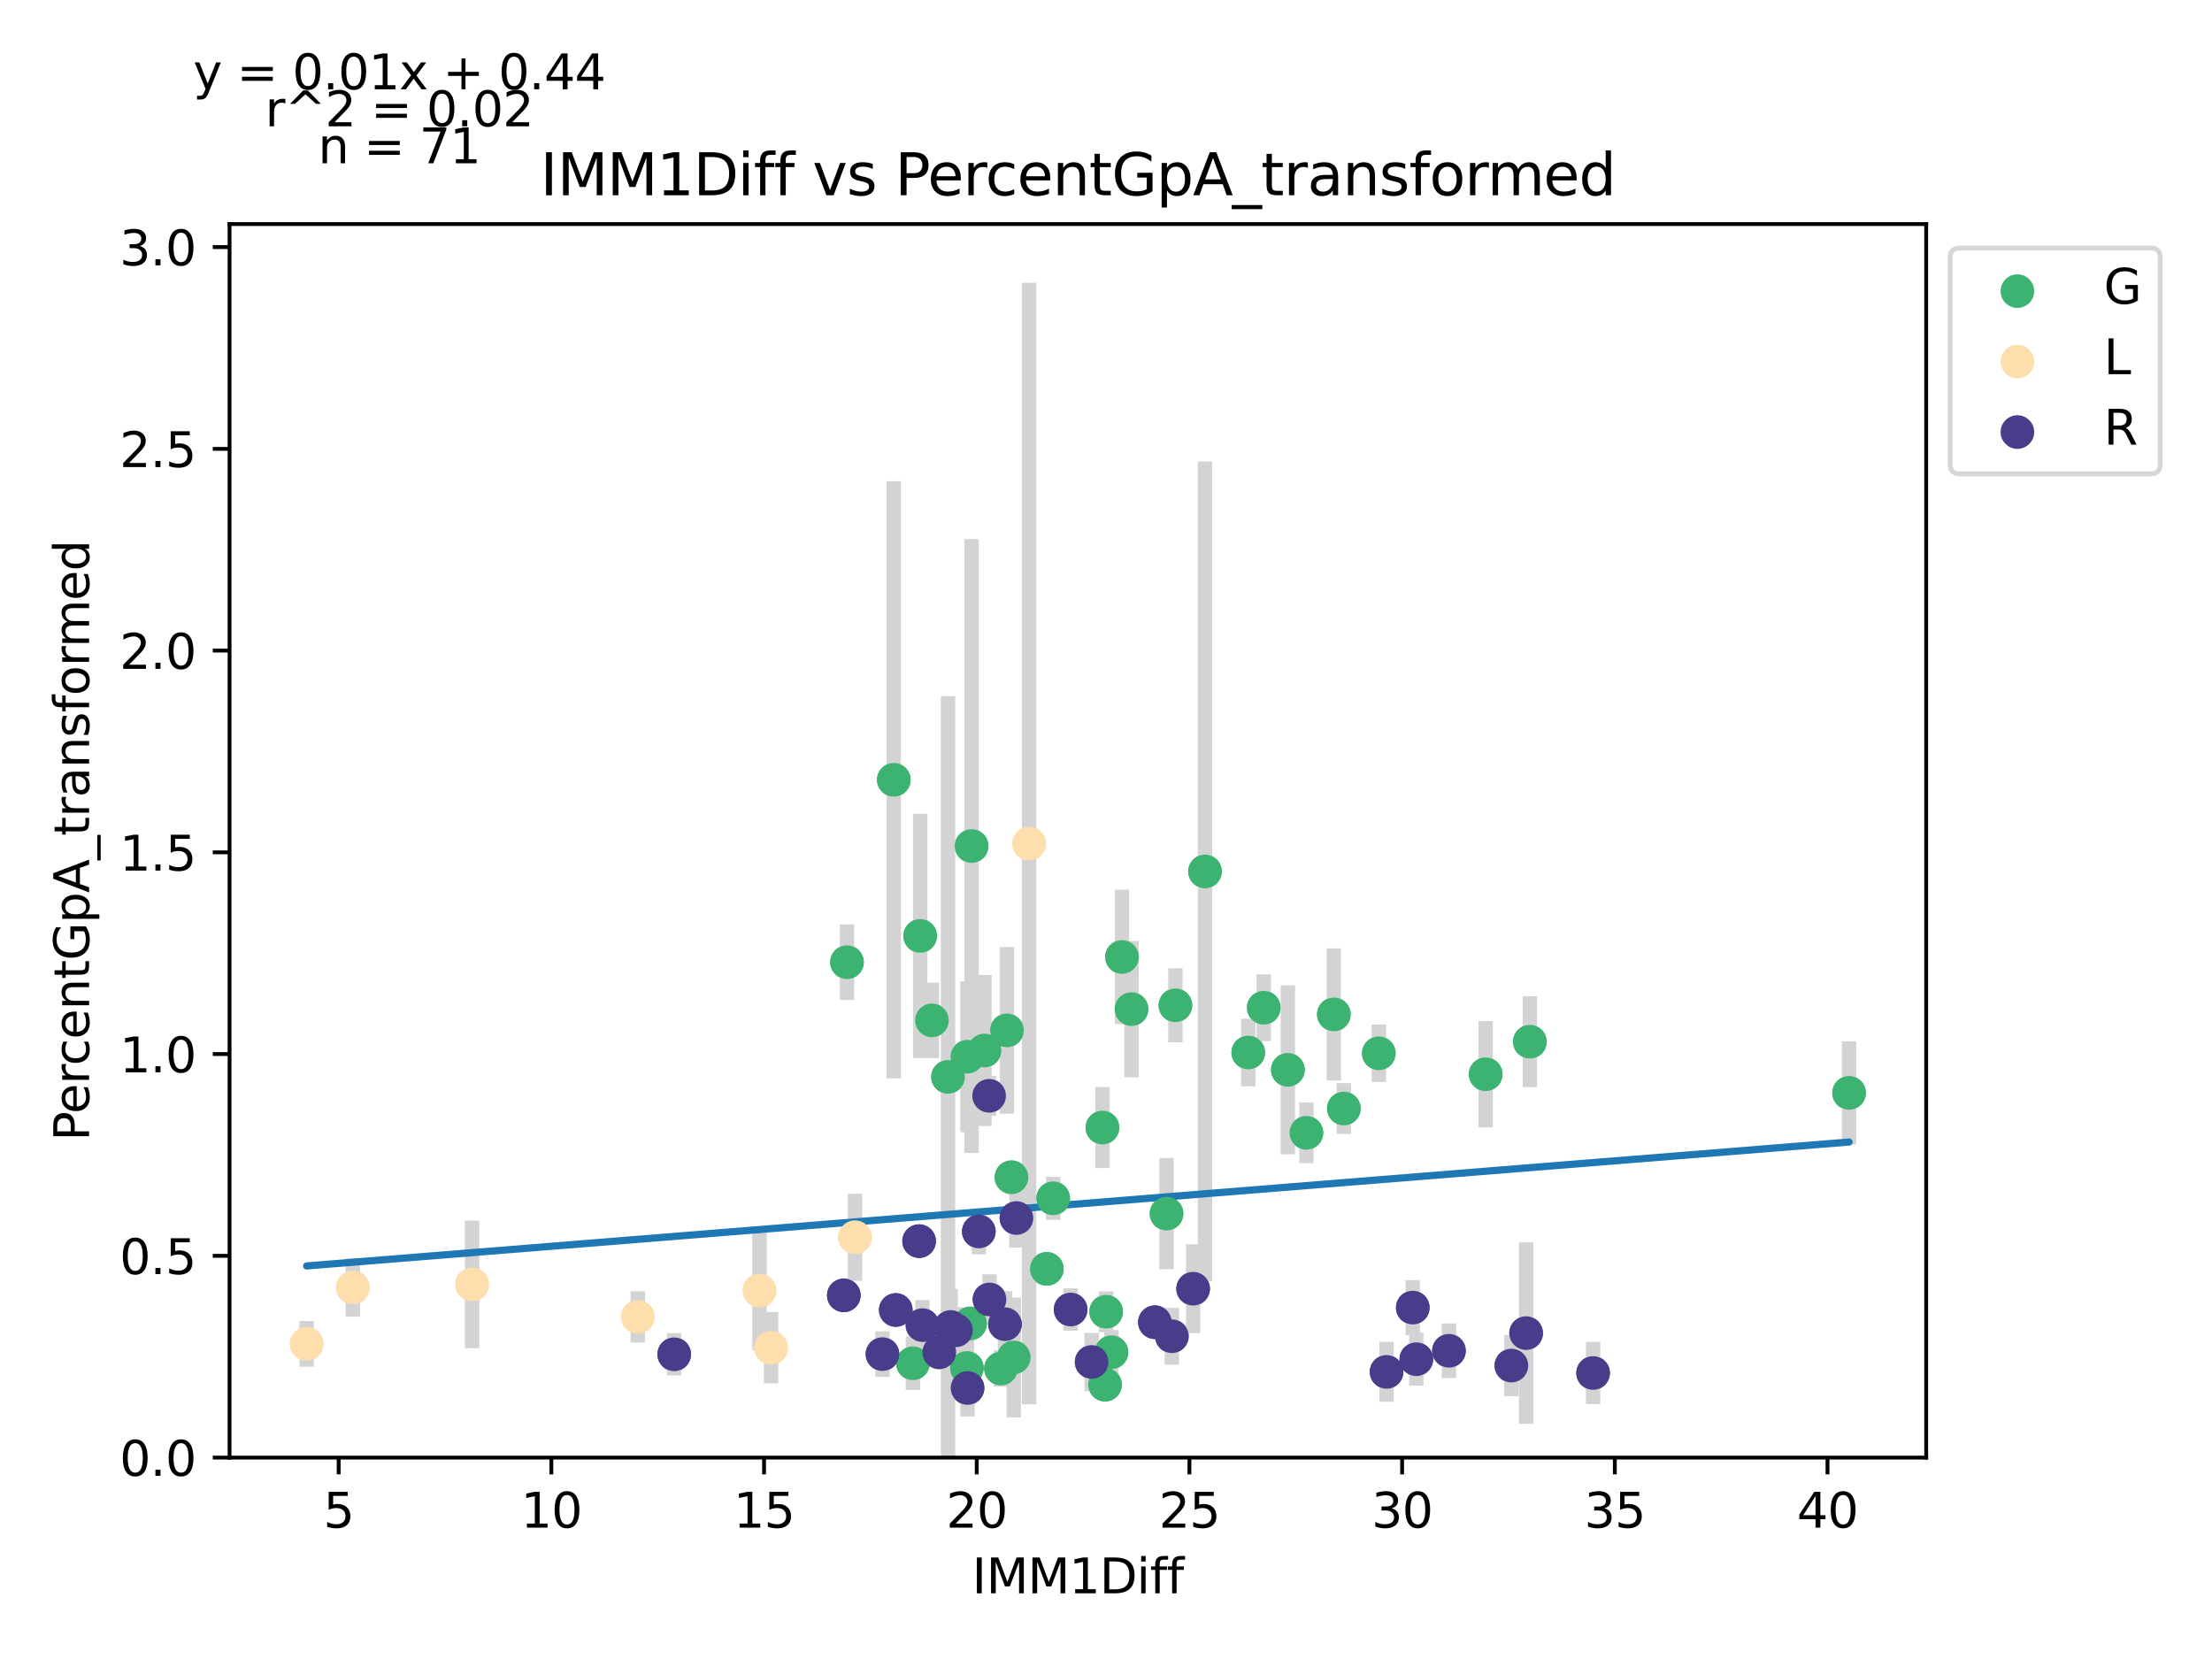<?xml version="1.0" encoding="utf-8" standalone="no"?>
<!DOCTYPE svg PUBLIC "-//W3C//DTD SVG 1.1//EN"
  "http://www.w3.org/Graphics/SVG/1.1/DTD/svg11.dtd">
<svg xmlns:xlink="http://www.w3.org/1999/xlink" width="460.8pt" height="345.6pt" viewBox="0 0 460.8 345.6" xmlns="http://www.w3.org/2000/svg" version="1.1">
 <defs>
  <style type="text/css">*{stroke-linejoin: round; stroke-linecap: butt}</style>
 </defs>
 <g id="figure_1">
  <g id="patch_1">
   <path d="M 0 345.6 
L 460.8 345.6 
L 460.8 0 
L 0 0 
z
" style="fill: #ffffff"/>
  </g>
  <g id="axes_1">
   <g id="patch_2">
    <path d="M 47.821 303.64 
L 401.26 303.64 
L 401.26 46.676 
L 47.821 46.676 
z
" style="fill: #ffffff"/>
   </g>
   <g id="PathCollection_1">
    <defs>
     <path id="m756985a5c9" d="M 0 3 
C 0.796 3 1.559 2.684 2.121 2.121 
C 2.684 1.559 3 0.796 3 0 
C 3 -0.796 2.684 -1.559 2.121 -2.121 
C 1.559 -2.684 0.796 -3 0 -3 
C -0.796 -3 -1.559 -2.684 -2.121 -2.121 
C -2.684 -1.559 -3 -0.796 -3 0 
C -3 0.796 -2.684 1.559 -2.121 2.121 
C -1.559 2.684 -0.796 3 0 3 
z
" style="stroke: #3cb371"/>
    </defs>
    <g clip-path="url(#pe7c0700cbc)">
     <use xlink:href="#m756985a5c9" x="287.231" y="219.419" style="fill: #3cb371; stroke: #3cb371"/>
     <use xlink:href="#m756985a5c9" x="263.261" y="209.926" style="fill: #3cb371; stroke: #3cb371"/>
     <use xlink:href="#m756985a5c9" x="235.711" y="210.218" style="fill: #3cb371; stroke: #3cb371"/>
     <use xlink:href="#m756985a5c9" x="197.491" y="224.332" style="fill: #3cb371; stroke: #3cb371"/>
     <use xlink:href="#m756985a5c9" x="201.417" y="284.967" style="fill: #3cb371; stroke: #3cb371"/>
     <use xlink:href="#m756985a5c9" x="251.023" y="181.535" style="fill: #3cb371; stroke: #3cb371"/>
     <use xlink:href="#m756985a5c9" x="318.698" y="217.005" style="fill: #3cb371; stroke: #3cb371"/>
     <use xlink:href="#m756985a5c9" x="279.947" y="230.926" style="fill: #3cb371; stroke: #3cb371"/>
     <use xlink:href="#m756985a5c9" x="309.491" y="223.783" style="fill: #3cb371; stroke: #3cb371"/>
     <use xlink:href="#m756985a5c9" x="231.537" y="281.689" style="fill: #3cb371; stroke: #3cb371"/>
     <use xlink:href="#m756985a5c9" x="243.012" y="252.814" style="fill: #3cb371; stroke: #3cb371"/>
     <use xlink:href="#m756985a5c9" x="277.865" y="211.315" style="fill: #3cb371; stroke: #3cb371"/>
     <use xlink:href="#m756985a5c9" x="190.18" y="283.997" style="fill: #3cb371; stroke: #3cb371"/>
     <use xlink:href="#m756985a5c9" x="272.149" y="235.984" style="fill: #3cb371; stroke: #3cb371"/>
     <use xlink:href="#m756985a5c9" x="385.195" y="227.666" style="fill: #3cb371; stroke: #3cb371"/>
     <use xlink:href="#m756985a5c9" x="260.035" y="219.254" style="fill: #3cb371; stroke: #3cb371"/>
     <use xlink:href="#m756985a5c9" x="211.182" y="282.777" style="fill: #3cb371; stroke: #3cb371"/>
     <use xlink:href="#m756985a5c9" x="230.208" y="288.447" style="fill: #3cb371; stroke: #3cb371"/>
     <use xlink:href="#m756985a5c9" x="268.285" y="222.865" style="fill: #3cb371; stroke: #3cb371"/>
     <use xlink:href="#m756985a5c9" x="186.193" y="162.446" style="fill: #3cb371; stroke: #3cb371"/>
     <use xlink:href="#m756985a5c9" x="191.687" y="194.97" style="fill: #3cb371; stroke: #3cb371"/>
     <use xlink:href="#m756985a5c9" x="201.532" y="220.136" style="fill: #3cb371; stroke: #3cb371"/>
     <use xlink:href="#m756985a5c9" x="176.445" y="200.443" style="fill: #3cb371; stroke: #3cb371"/>
     <use xlink:href="#m756985a5c9" x="194.141" y="212.558" style="fill: #3cb371; stroke: #3cb371"/>
     <use xlink:href="#m756985a5c9" x="233.734" y="199.355" style="fill: #3cb371; stroke: #3cb371"/>
     <use xlink:href="#m756985a5c9" x="209.764" y="214.647" style="fill: #3cb371; stroke: #3cb371"/>
     <use xlink:href="#m756985a5c9" x="244.856" y="209.424" style="fill: #3cb371; stroke: #3cb371"/>
     <use xlink:href="#m756985a5c9" x="202.4" y="176.244" style="fill: #3cb371; stroke: #3cb371"/>
     <use xlink:href="#m756985a5c9" x="230.429" y="273.257" style="fill: #3cb371; stroke: #3cb371"/>
     <use xlink:href="#m756985a5c9" x="229.658" y="234.89" style="fill: #3cb371; stroke: #3cb371"/>
     <use xlink:href="#m756985a5c9" x="208.515" y="285.092" style="fill: #3cb371; stroke: #3cb371"/>
     <use xlink:href="#m756985a5c9" x="218.067" y="264.325" style="fill: #3cb371; stroke: #3cb371"/>
     <use xlink:href="#m756985a5c9" x="205.085" y="218.837" style="fill: #3cb371; stroke: #3cb371"/>
     <use xlink:href="#m756985a5c9" x="219.397" y="249.629" style="fill: #3cb371; stroke: #3cb371"/>
     <use xlink:href="#m756985a5c9" x="202.081" y="275.7" style="fill: #3cb371; stroke: #3cb371"/>
     <use xlink:href="#m756985a5c9" x="210.712" y="245.246" style="fill: #3cb371; stroke: #3cb371"/>
    </g>
   </g>
   <g id="PathCollection_2">
    <defs>
     <path id="m4150fb72b2" d="M 0 3 
C 0.796 3 1.559 2.684 2.121 2.121 
C 2.684 1.559 3 0.796 3 0 
C 3 -0.796 2.684 -1.559 2.121 -2.121 
C 1.559 -2.684 0.796 -3 0 -3 
C -0.796 -3 -1.559 -2.684 -2.121 -2.121 
C -2.684 -1.559 -3 -0.796 -3 0 
C -3 0.796 -2.684 1.559 -2.121 2.121 
C -1.559 2.684 -0.796 3 0 3 
z
" style="stroke: #ffdead"/>
    </defs>
    <g clip-path="url(#pe7c0700cbc)">
     <use xlink:href="#m4150fb72b2" x="132.864" y="274.325" style="fill: #ffdead; stroke: #ffdead"/>
     <use xlink:href="#m4150fb72b2" x="160.627" y="280.749" style="fill: #ffdead; stroke: #ffdead"/>
     <use xlink:href="#m4150fb72b2" x="178.111" y="257.738" style="fill: #ffdead; stroke: #ffdead"/>
     <use xlink:href="#m4150fb72b2" x="63.887" y="279.946" style="fill: #ffdead; stroke: #ffdead"/>
     <use xlink:href="#m4150fb72b2" x="98.349" y="267.566" style="fill: #ffdead; stroke: #ffdead"/>
     <use xlink:href="#m4150fb72b2" x="73.51" y="268.216" style="fill: #ffdead; stroke: #ffdead"/>
     <use xlink:href="#m4150fb72b2" x="214.381" y="175.719" style="fill: #ffdead; stroke: #ffdead"/>
     <use xlink:href="#m4150fb72b2" x="158.217" y="268.847" style="fill: #ffdead; stroke: #ffdead"/>
    </g>
   </g>
   <g id="PathCollection_3">
    <defs>
     <path id="md5b94f344c" d="M 0 3 
C 0.796 3 1.559 2.684 2.121 2.121 
C 2.684 1.559 3 0.796 3 0 
C 3 -0.796 2.684 -1.559 2.121 -2.121 
C 1.559 -2.684 0.796 -3 0 -3 
C -0.796 -3 -1.559 -2.684 -2.121 -2.121 
C -2.684 -1.559 -3 -0.796 -3 0 
C -3 0.796 -2.684 1.559 -2.121 2.121 
C -1.559 2.684 -0.796 3 0 3 
z
" style="stroke: #483d8b"/>
    </defs>
    <g clip-path="url(#pe7c0700cbc)">
     <use xlink:href="#md5b94f344c" x="248.551" y="268.461" style="fill: #483d8b; stroke: #483d8b"/>
     <use xlink:href="#md5b94f344c" x="240.584" y="275.445" style="fill: #483d8b; stroke: #483d8b"/>
     <use xlink:href="#md5b94f344c" x="183.835" y="282.088" style="fill: #483d8b; stroke: #483d8b"/>
     <use xlink:href="#md5b94f344c" x="294.303" y="272.396" style="fill: #483d8b; stroke: #483d8b"/>
     <use xlink:href="#md5b94f344c" x="288.844" y="285.788" style="fill: #483d8b; stroke: #483d8b"/>
     <use xlink:href="#md5b94f344c" x="295.047" y="283.147" style="fill: #483d8b; stroke: #483d8b"/>
     <use xlink:href="#md5b94f344c" x="199.148" y="277.12" style="fill: #483d8b; stroke: #483d8b"/>
     <use xlink:href="#md5b94f344c" x="317.918" y="277.714" style="fill: #483d8b; stroke: #483d8b"/>
     <use xlink:href="#md5b94f344c" x="314.852" y="284.474" style="fill: #483d8b; stroke: #483d8b"/>
     <use xlink:href="#md5b94f344c" x="198.04" y="276.429" style="fill: #483d8b; stroke: #483d8b"/>
     <use xlink:href="#md5b94f344c" x="223.03" y="272.793" style="fill: #483d8b; stroke: #483d8b"/>
     <use xlink:href="#md5b94f344c" x="331.875" y="286.02" style="fill: #483d8b; stroke: #483d8b"/>
     <use xlink:href="#md5b94f344c" x="227.407" y="283.723" style="fill: #483d8b; stroke: #483d8b"/>
     <use xlink:href="#md5b94f344c" x="301.844" y="281.391" style="fill: #483d8b; stroke: #483d8b"/>
     <use xlink:href="#md5b94f344c" x="244.12" y="278.361" style="fill: #483d8b; stroke: #483d8b"/>
     <use xlink:href="#md5b94f344c" x="209.357" y="275.852" style="fill: #483d8b; stroke: #483d8b"/>
     <use xlink:href="#md5b94f344c" x="140.45" y="282.121" style="fill: #483d8b; stroke: #483d8b"/>
     <use xlink:href="#md5b94f344c" x="191.465" y="258.552" style="fill: #483d8b; stroke: #483d8b"/>
     <use xlink:href="#md5b94f344c" x="175.78" y="269.845" style="fill: #483d8b; stroke: #483d8b"/>
     <use xlink:href="#md5b94f344c" x="186.609" y="272.893" style="fill: #483d8b; stroke: #483d8b"/>
     <use xlink:href="#md5b94f344c" x="211.74" y="253.737" style="fill: #483d8b; stroke: #483d8b"/>
     <use xlink:href="#md5b94f344c" x="192.165" y="276.049" style="fill: #483d8b; stroke: #483d8b"/>
     <use xlink:href="#md5b94f344c" x="203.907" y="256.533" style="fill: #483d8b; stroke: #483d8b"/>
     <use xlink:href="#md5b94f344c" x="206.131" y="270.701" style="fill: #483d8b; stroke: #483d8b"/>
     <use xlink:href="#md5b94f344c" x="201.558" y="289.144" style="fill: #483d8b; stroke: #483d8b"/>
     <use xlink:href="#md5b94f344c" x="195.666" y="281.708" style="fill: #483d8b; stroke: #483d8b"/>
     <use xlink:href="#md5b94f344c" x="206.051" y="228.278" style="fill: #483d8b; stroke: #483d8b"/>
    </g>
   </g>
   <g id="matplotlib.axis_1">
    <g id="xtick_1">
     <g id="line2d_1">
      <defs>
       <path id="m00835a4246" d="M 0 0 
L 0 3.5 
" style="stroke: #000000; stroke-width: 0.8"/>
      </defs>
      <g>
       <use xlink:href="#m00835a4246" x="70.55" y="303.64" style="stroke: #000000; stroke-width: 0.8"/>
      </g>
     </g>
     <g id="text_1">
      <!-- 5 -->
      <g transform="translate(67.369 318.238)scale(0.1 -0.1)">
       <defs>
        <path id="DejaVuSans-35" d="M 691 4666 
L 3169 4666 
L 3169 4134 
L 1269 4134 
L 1269 2991 
Q 1406 3038 1543 3061 
Q 1681 3084 1819 3084 
Q 2600 3084 3056 2656 
Q 3513 2228 3513 1497 
Q 3513 744 3044 326 
Q 2575 -91 1722 -91 
Q 1428 -91 1123 -41 
Q 819 9 494 109 
L 494 744 
Q 775 591 1075 516 
Q 1375 441 1709 441 
Q 2250 441 2565 725 
Q 2881 1009 2881 1497 
Q 2881 1984 2565 2268 
Q 2250 2553 1709 2553 
Q 1456 2553 1204 2497 
Q 953 2441 691 2322 
L 691 4666 
z
" transform="scale(0.016)"/>
       </defs>
       <use xlink:href="#DejaVuSans-35"/>
      </g>
     </g>
    </g>
    <g id="xtick_2">
     <g id="line2d_2">
      <g>
       <use xlink:href="#m00835a4246" x="114.858" y="303.64" style="stroke: #000000; stroke-width: 0.8"/>
      </g>
     </g>
     <g id="text_2">
      <!-- 10 -->
      <g transform="translate(108.495 318.238)scale(0.1 -0.1)">
       <defs>
        <path id="DejaVuSans-31" d="M 794 531 
L 1825 531 
L 1825 4091 
L 703 3866 
L 703 4441 
L 1819 4666 
L 2450 4666 
L 2450 531 
L 3481 531 
L 3481 0 
L 794 0 
L 794 531 
z
" transform="scale(0.016)"/>
        <path id="DejaVuSans-30" d="M 2034 4250 
Q 1547 4250 1301 3770 
Q 1056 3291 1056 2328 
Q 1056 1369 1301 889 
Q 1547 409 2034 409 
Q 2525 409 2770 889 
Q 3016 1369 3016 2328 
Q 3016 3291 2770 3770 
Q 2525 4250 2034 4250 
z
M 2034 4750 
Q 2819 4750 3233 4129 
Q 3647 3509 3647 2328 
Q 3647 1150 3233 529 
Q 2819 -91 2034 -91 
Q 1250 -91 836 529 
Q 422 1150 422 2328 
Q 422 3509 836 4129 
Q 1250 4750 2034 4750 
z
" transform="scale(0.016)"/>
       </defs>
       <use xlink:href="#DejaVuSans-31"/>
       <use xlink:href="#DejaVuSans-30" x="63.623"/>
      </g>
     </g>
    </g>
    <g id="xtick_3">
     <g id="line2d_3">
      <g>
       <use xlink:href="#m00835a4246" x="159.165" y="303.64" style="stroke: #000000; stroke-width: 0.8"/>
      </g>
     </g>
     <g id="text_3">
      <!-- 15 -->
      <g transform="translate(152.803 318.238)scale(0.1 -0.1)">
       <use xlink:href="#DejaVuSans-31"/>
       <use xlink:href="#DejaVuSans-35" x="63.623"/>
      </g>
     </g>
    </g>
    <g id="xtick_4">
     <g id="line2d_4">
      <g>
       <use xlink:href="#m00835a4246" x="203.472" y="303.64" style="stroke: #000000; stroke-width: 0.8"/>
      </g>
     </g>
     <g id="text_4">
      <!-- 20 -->
      <g transform="translate(197.11 318.238)scale(0.1 -0.1)">
       <defs>
        <path id="DejaVuSans-32" d="M 1228 531 
L 3431 531 
L 3431 0 
L 469 0 
L 469 531 
Q 828 903 1448 1529 
Q 2069 2156 2228 2338 
Q 2531 2678 2651 2914 
Q 2772 3150 2772 3378 
Q 2772 3750 2511 3984 
Q 2250 4219 1831 4219 
Q 1534 4219 1204 4116 
Q 875 4013 500 3803 
L 500 4441 
Q 881 4594 1212 4672 
Q 1544 4750 1819 4750 
Q 2544 4750 2975 4387 
Q 3406 4025 3406 3419 
Q 3406 3131 3298 2873 
Q 3191 2616 2906 2266 
Q 2828 2175 2409 1742 
Q 1991 1309 1228 531 
z
" transform="scale(0.016)"/>
       </defs>
       <use xlink:href="#DejaVuSans-32"/>
       <use xlink:href="#DejaVuSans-30" x="63.623"/>
      </g>
     </g>
    </g>
    <g id="xtick_5">
     <g id="line2d_5">
      <g>
       <use xlink:href="#m00835a4246" x="247.78" y="303.64" style="stroke: #000000; stroke-width: 0.8"/>
      </g>
     </g>
     <g id="text_5">
      <!-- 25 -->
      <g transform="translate(241.417 318.238)scale(0.1 -0.1)">
       <use xlink:href="#DejaVuSans-32"/>
       <use xlink:href="#DejaVuSans-35" x="63.623"/>
      </g>
     </g>
    </g>
    <g id="xtick_6">
     <g id="line2d_6">
      <g>
       <use xlink:href="#m00835a4246" x="292.087" y="303.64" style="stroke: #000000; stroke-width: 0.8"/>
      </g>
     </g>
     <g id="text_6">
      <!-- 30 -->
      <g transform="translate(285.725 318.238)scale(0.1 -0.1)">
       <defs>
        <path id="DejaVuSans-33" d="M 2597 2516 
Q 3050 2419 3304 2112 
Q 3559 1806 3559 1356 
Q 3559 666 3084 287 
Q 2609 -91 1734 -91 
Q 1441 -91 1130 -33 
Q 819 25 488 141 
L 488 750 
Q 750 597 1062 519 
Q 1375 441 1716 441 
Q 2309 441 2620 675 
Q 2931 909 2931 1356 
Q 2931 1769 2642 2001 
Q 2353 2234 1838 2234 
L 1294 2234 
L 1294 2753 
L 1863 2753 
Q 2328 2753 2575 2939 
Q 2822 3125 2822 3475 
Q 2822 3834 2567 4026 
Q 2313 4219 1838 4219 
Q 1578 4219 1281 4162 
Q 984 4106 628 3988 
L 628 4550 
Q 988 4650 1302 4700 
Q 1616 4750 1894 4750 
Q 2613 4750 3031 4423 
Q 3450 4097 3450 3541 
Q 3450 3153 3228 2886 
Q 3006 2619 2597 2516 
z
" transform="scale(0.016)"/>
       </defs>
       <use xlink:href="#DejaVuSans-33"/>
       <use xlink:href="#DejaVuSans-30" x="63.623"/>
      </g>
     </g>
    </g>
    <g id="xtick_7">
     <g id="line2d_7">
      <g>
       <use xlink:href="#m00835a4246" x="336.394" y="303.64" style="stroke: #000000; stroke-width: 0.8"/>
      </g>
     </g>
     <g id="text_7">
      <!-- 35 -->
      <g transform="translate(330.032 318.238)scale(0.1 -0.1)">
       <use xlink:href="#DejaVuSans-33"/>
       <use xlink:href="#DejaVuSans-35" x="63.623"/>
      </g>
     </g>
    </g>
    <g id="xtick_8">
     <g id="line2d_8">
      <g>
       <use xlink:href="#m00835a4246" x="380.702" y="303.64" style="stroke: #000000; stroke-width: 0.8"/>
      </g>
     </g>
     <g id="text_8">
      <!-- 40 -->
      <g transform="translate(374.339 318.238)scale(0.1 -0.1)">
       <defs>
        <path id="DejaVuSans-34" d="M 2419 4116 
L 825 1625 
L 2419 1625 
L 2419 4116 
z
M 2253 4666 
L 3047 4666 
L 3047 1625 
L 3713 1625 
L 3713 1100 
L 3047 1100 
L 3047 0 
L 2419 0 
L 2419 1100 
L 313 1100 
L 313 1709 
L 2253 4666 
z
" transform="scale(0.016)"/>
       </defs>
       <use xlink:href="#DejaVuSans-34"/>
       <use xlink:href="#DejaVuSans-30" x="63.623"/>
      </g>
     </g>
    </g>
    <g id="text_9">
     <!-- IMM1Diff -->
     <g transform="translate(202.497 331.917)scale(0.1 -0.1)">
      <defs>
       <path id="DejaVuSans-49" d="M 628 4666 
L 1259 4666 
L 1259 0 
L 628 0 
L 628 4666 
z
" transform="scale(0.016)"/>
       <path id="DejaVuSans-4d" d="M 628 4666 
L 1569 4666 
L 2759 1491 
L 3956 4666 
L 4897 4666 
L 4897 0 
L 4281 0 
L 4281 4097 
L 3078 897 
L 2444 897 
L 1241 4097 
L 1241 0 
L 628 0 
L 628 4666 
z
" transform="scale(0.016)"/>
       <path id="DejaVuSans-44" d="M 1259 4147 
L 1259 519 
L 2022 519 
Q 2988 519 3436 956 
Q 3884 1394 3884 2338 
Q 3884 3275 3436 3711 
Q 2988 4147 2022 4147 
L 1259 4147 
z
M 628 4666 
L 1925 4666 
Q 3281 4666 3915 4102 
Q 4550 3538 4550 2338 
Q 4550 1131 3912 565 
Q 3275 0 1925 0 
L 628 0 
L 628 4666 
z
" transform="scale(0.016)"/>
       <path id="DejaVuSans-69" d="M 603 3500 
L 1178 3500 
L 1178 0 
L 603 0 
L 603 3500 
z
M 603 4863 
L 1178 4863 
L 1178 4134 
L 603 4134 
L 603 4863 
z
" transform="scale(0.016)"/>
       <path id="DejaVuSans-66" d="M 2375 4863 
L 2375 4384 
L 1825 4384 
Q 1516 4384 1395 4259 
Q 1275 4134 1275 3809 
L 1275 3500 
L 2222 3500 
L 2222 3053 
L 1275 3053 
L 1275 0 
L 697 0 
L 697 3053 
L 147 3053 
L 147 3500 
L 697 3500 
L 697 3744 
Q 697 4328 969 4595 
Q 1241 4863 1831 4863 
L 2375 4863 
z
" transform="scale(0.016)"/>
      </defs>
      <use xlink:href="#DejaVuSans-49"/>
      <use xlink:href="#DejaVuSans-4d" x="29.492"/>
      <use xlink:href="#DejaVuSans-4d" x="115.771"/>
      <use xlink:href="#DejaVuSans-31" x="202.051"/>
      <use xlink:href="#DejaVuSans-44" x="265.674"/>
      <use xlink:href="#DejaVuSans-69" x="342.676"/>
      <use xlink:href="#DejaVuSans-66" x="370.459"/>
      <use xlink:href="#DejaVuSans-66" x="405.664"/>
     </g>
    </g>
   </g>
   <g id="matplotlib.axis_2">
    <g id="ytick_1">
     <g id="line2d_9">
      <defs>
       <path id="mf537a1d5ab" d="M 0 0 
L -3.5 0 
" style="stroke: #000000; stroke-width: 0.8"/>
      </defs>
      <g>
       <use xlink:href="#mf537a1d5ab" x="47.821" y="303.64" style="stroke: #000000; stroke-width: 0.8"/>
      </g>
     </g>
     <g id="text_10">
      <!-- 0.0 -->
      <g transform="translate(24.918 307.439)scale(0.1 -0.1)">
       <defs>
        <path id="DejaVuSans-2e" d="M 684 794 
L 1344 794 
L 1344 0 
L 684 0 
L 684 794 
z
" transform="scale(0.016)"/>
       </defs>
       <use xlink:href="#DejaVuSans-30"/>
       <use xlink:href="#DejaVuSans-2e" x="63.623"/>
       <use xlink:href="#DejaVuSans-30" x="95.41"/>
      </g>
     </g>
    </g>
    <g id="ytick_2">
     <g id="line2d_10">
      <g>
       <use xlink:href="#mf537a1d5ab" x="47.821" y="261.612" style="stroke: #000000; stroke-width: 0.8"/>
      </g>
     </g>
     <g id="text_11">
      <!-- 0.5 -->
      <g transform="translate(24.918 265.412)scale(0.1 -0.1)">
       <use xlink:href="#DejaVuSans-30"/>
       <use xlink:href="#DejaVuSans-2e" x="63.623"/>
       <use xlink:href="#DejaVuSans-35" x="95.41"/>
      </g>
     </g>
    </g>
    <g id="ytick_3">
     <g id="line2d_11">
      <g>
       <use xlink:href="#mf537a1d5ab" x="47.821" y="219.585" style="stroke: #000000; stroke-width: 0.8"/>
      </g>
     </g>
     <g id="text_12">
      <!-- 1.0 -->
      <g transform="translate(24.918 223.384)scale(0.1 -0.1)">
       <use xlink:href="#DejaVuSans-31"/>
       <use xlink:href="#DejaVuSans-2e" x="63.623"/>
       <use xlink:href="#DejaVuSans-30" x="95.41"/>
      </g>
     </g>
    </g>
    <g id="ytick_4">
     <g id="line2d_12">
      <g>
       <use xlink:href="#mf537a1d5ab" x="47.821" y="177.557" style="stroke: #000000; stroke-width: 0.8"/>
      </g>
     </g>
     <g id="text_13">
      <!-- 1.5 -->
      <g transform="translate(24.918 181.356)scale(0.1 -0.1)">
       <use xlink:href="#DejaVuSans-31"/>
       <use xlink:href="#DejaVuSans-2e" x="63.623"/>
       <use xlink:href="#DejaVuSans-35" x="95.41"/>
      </g>
     </g>
    </g>
    <g id="ytick_5">
     <g id="line2d_13">
      <g>
       <use xlink:href="#mf537a1d5ab" x="47.821" y="135.529" style="stroke: #000000; stroke-width: 0.8"/>
      </g>
     </g>
     <g id="text_14">
      <!-- 2.0 -->
      <g transform="translate(24.918 139.328)scale(0.1 -0.1)">
       <use xlink:href="#DejaVuSans-32"/>
       <use xlink:href="#DejaVuSans-2e" x="63.623"/>
       <use xlink:href="#DejaVuSans-30" x="95.41"/>
      </g>
     </g>
    </g>
    <g id="ytick_6">
     <g id="line2d_14">
      <g>
       <use xlink:href="#mf537a1d5ab" x="47.821" y="93.502" style="stroke: #000000; stroke-width: 0.8"/>
      </g>
     </g>
     <g id="text_15">
      <!-- 2.5 -->
      <g transform="translate(24.918 97.301)scale(0.1 -0.1)">
       <use xlink:href="#DejaVuSans-32"/>
       <use xlink:href="#DejaVuSans-2e" x="63.623"/>
       <use xlink:href="#DejaVuSans-35" x="95.41"/>
      </g>
     </g>
    </g>
    <g id="ytick_7">
     <g id="line2d_15">
      <g>
       <use xlink:href="#mf537a1d5ab" x="47.821" y="51.474" style="stroke: #000000; stroke-width: 0.8"/>
      </g>
     </g>
     <g id="text_16">
      <!-- 3.0 -->
      <g transform="translate(24.918 55.273)scale(0.1 -0.1)">
       <use xlink:href="#DejaVuSans-33"/>
       <use xlink:href="#DejaVuSans-2e" x="63.623"/>
       <use xlink:href="#DejaVuSans-30" x="95.41"/>
      </g>
     </g>
    </g>
    <g id="text_17">
     <!-- PercentGpA_transformed -->
     <g transform="translate(18.56 237.696)rotate(-90)scale(0.1 -0.1)">
      <defs>
       <path id="DejaVuSans-50" d="M 1259 4147 
L 1259 2394 
L 2053 2394 
Q 2494 2394 2734 2622 
Q 2975 2850 2975 3272 
Q 2975 3691 2734 3919 
Q 2494 4147 2053 4147 
L 1259 4147 
z
M 628 4666 
L 2053 4666 
Q 2838 4666 3239 4311 
Q 3641 3956 3641 3272 
Q 3641 2581 3239 2228 
Q 2838 1875 2053 1875 
L 1259 1875 
L 1259 0 
L 628 0 
L 628 4666 
z
" transform="scale(0.016)"/>
       <path id="DejaVuSans-65" d="M 3597 1894 
L 3597 1613 
L 953 1613 
Q 991 1019 1311 708 
Q 1631 397 2203 397 
Q 2534 397 2845 478 
Q 3156 559 3463 722 
L 3463 178 
Q 3153 47 2828 -22 
Q 2503 -91 2169 -91 
Q 1331 -91 842 396 
Q 353 884 353 1716 
Q 353 2575 817 3079 
Q 1281 3584 2069 3584 
Q 2775 3584 3186 3129 
Q 3597 2675 3597 1894 
z
M 3022 2063 
Q 3016 2534 2758 2815 
Q 2500 3097 2075 3097 
Q 1594 3097 1305 2825 
Q 1016 2553 972 2059 
L 3022 2063 
z
" transform="scale(0.016)"/>
       <path id="DejaVuSans-72" d="M 2631 2963 
Q 2534 3019 2420 3045 
Q 2306 3072 2169 3072 
Q 1681 3072 1420 2755 
Q 1159 2438 1159 1844 
L 1159 0 
L 581 0 
L 581 3500 
L 1159 3500 
L 1159 2956 
Q 1341 3275 1631 3429 
Q 1922 3584 2338 3584 
Q 2397 3584 2469 3576 
Q 2541 3569 2628 3553 
L 2631 2963 
z
" transform="scale(0.016)"/>
       <path id="DejaVuSans-63" d="M 3122 3366 
L 3122 2828 
Q 2878 2963 2633 3030 
Q 2388 3097 2138 3097 
Q 1578 3097 1268 2742 
Q 959 2388 959 1747 
Q 959 1106 1268 751 
Q 1578 397 2138 397 
Q 2388 397 2633 464 
Q 2878 531 3122 666 
L 3122 134 
Q 2881 22 2623 -34 
Q 2366 -91 2075 -91 
Q 1284 -91 818 406 
Q 353 903 353 1747 
Q 353 2603 823 3093 
Q 1294 3584 2113 3584 
Q 2378 3584 2631 3529 
Q 2884 3475 3122 3366 
z
" transform="scale(0.016)"/>
       <path id="DejaVuSans-6e" d="M 3513 2113 
L 3513 0 
L 2938 0 
L 2938 2094 
Q 2938 2591 2744 2837 
Q 2550 3084 2163 3084 
Q 1697 3084 1428 2787 
Q 1159 2491 1159 1978 
L 1159 0 
L 581 0 
L 581 3500 
L 1159 3500 
L 1159 2956 
Q 1366 3272 1645 3428 
Q 1925 3584 2291 3584 
Q 2894 3584 3203 3211 
Q 3513 2838 3513 2113 
z
" transform="scale(0.016)"/>
       <path id="DejaVuSans-74" d="M 1172 4494 
L 1172 3500 
L 2356 3500 
L 2356 3053 
L 1172 3053 
L 1172 1153 
Q 1172 725 1289 603 
Q 1406 481 1766 481 
L 2356 481 
L 2356 0 
L 1766 0 
Q 1100 0 847 248 
Q 594 497 594 1153 
L 594 3053 
L 172 3053 
L 172 3500 
L 594 3500 
L 594 4494 
L 1172 4494 
z
" transform="scale(0.016)"/>
       <path id="DejaVuSans-47" d="M 3809 666 
L 3809 1919 
L 2778 1919 
L 2778 2438 
L 4434 2438 
L 4434 434 
Q 4069 175 3628 42 
Q 3188 -91 2688 -91 
Q 1594 -91 976 548 
Q 359 1188 359 2328 
Q 359 3472 976 4111 
Q 1594 4750 2688 4750 
Q 3144 4750 3555 4637 
Q 3966 4525 4313 4306 
L 4313 3634 
Q 3963 3931 3569 4081 
Q 3175 4231 2741 4231 
Q 1884 4231 1454 3753 
Q 1025 3275 1025 2328 
Q 1025 1384 1454 906 
Q 1884 428 2741 428 
Q 3075 428 3337 486 
Q 3600 544 3809 666 
z
" transform="scale(0.016)"/>
       <path id="DejaVuSans-70" d="M 1159 525 
L 1159 -1331 
L 581 -1331 
L 581 3500 
L 1159 3500 
L 1159 2969 
Q 1341 3281 1617 3432 
Q 1894 3584 2278 3584 
Q 2916 3584 3314 3078 
Q 3713 2572 3713 1747 
Q 3713 922 3314 415 
Q 2916 -91 2278 -91 
Q 1894 -91 1617 61 
Q 1341 213 1159 525 
z
M 3116 1747 
Q 3116 2381 2855 2742 
Q 2594 3103 2138 3103 
Q 1681 3103 1420 2742 
Q 1159 2381 1159 1747 
Q 1159 1113 1420 752 
Q 1681 391 2138 391 
Q 2594 391 2855 752 
Q 3116 1113 3116 1747 
z
" transform="scale(0.016)"/>
       <path id="DejaVuSans-41" d="M 2188 4044 
L 1331 1722 
L 3047 1722 
L 2188 4044 
z
M 1831 4666 
L 2547 4666 
L 4325 0 
L 3669 0 
L 3244 1197 
L 1141 1197 
L 716 0 
L 50 0 
L 1831 4666 
z
" transform="scale(0.016)"/>
       <path id="DejaVuSans-5f" d="M 3263 -1063 
L 3263 -1509 
L -63 -1509 
L -63 -1063 
L 3263 -1063 
z
" transform="scale(0.016)"/>
       <path id="DejaVuSans-61" d="M 2194 1759 
Q 1497 1759 1228 1600 
Q 959 1441 959 1056 
Q 959 750 1161 570 
Q 1363 391 1709 391 
Q 2188 391 2477 730 
Q 2766 1069 2766 1631 
L 2766 1759 
L 2194 1759 
z
M 3341 1997 
L 3341 0 
L 2766 0 
L 2766 531 
Q 2569 213 2275 61 
Q 1981 -91 1556 -91 
Q 1019 -91 701 211 
Q 384 513 384 1019 
Q 384 1609 779 1909 
Q 1175 2209 1959 2209 
L 2766 2209 
L 2766 2266 
Q 2766 2663 2505 2880 
Q 2244 3097 1772 3097 
Q 1472 3097 1187 3025 
Q 903 2953 641 2809 
L 641 3341 
Q 956 3463 1253 3523 
Q 1550 3584 1831 3584 
Q 2591 3584 2966 3190 
Q 3341 2797 3341 1997 
z
" transform="scale(0.016)"/>
       <path id="DejaVuSans-73" d="M 2834 3397 
L 2834 2853 
Q 2591 2978 2328 3040 
Q 2066 3103 1784 3103 
Q 1356 3103 1142 2972 
Q 928 2841 928 2578 
Q 928 2378 1081 2264 
Q 1234 2150 1697 2047 
L 1894 2003 
Q 2506 1872 2764 1633 
Q 3022 1394 3022 966 
Q 3022 478 2636 193 
Q 2250 -91 1575 -91 
Q 1294 -91 989 -36 
Q 684 19 347 128 
L 347 722 
Q 666 556 975 473 
Q 1284 391 1588 391 
Q 1994 391 2212 530 
Q 2431 669 2431 922 
Q 2431 1156 2273 1281 
Q 2116 1406 1581 1522 
L 1381 1569 
Q 847 1681 609 1914 
Q 372 2147 372 2553 
Q 372 3047 722 3315 
Q 1072 3584 1716 3584 
Q 2034 3584 2315 3537 
Q 2597 3491 2834 3397 
z
" transform="scale(0.016)"/>
       <path id="DejaVuSans-6f" d="M 1959 3097 
Q 1497 3097 1228 2736 
Q 959 2375 959 1747 
Q 959 1119 1226 758 
Q 1494 397 1959 397 
Q 2419 397 2687 759 
Q 2956 1122 2956 1747 
Q 2956 2369 2687 2733 
Q 2419 3097 1959 3097 
z
M 1959 3584 
Q 2709 3584 3137 3096 
Q 3566 2609 3566 1747 
Q 3566 888 3137 398 
Q 2709 -91 1959 -91 
Q 1206 -91 779 398 
Q 353 888 353 1747 
Q 353 2609 779 3096 
Q 1206 3584 1959 3584 
z
" transform="scale(0.016)"/>
       <path id="DejaVuSans-6d" d="M 3328 2828 
Q 3544 3216 3844 3400 
Q 4144 3584 4550 3584 
Q 5097 3584 5394 3201 
Q 5691 2819 5691 2113 
L 5691 0 
L 5113 0 
L 5113 2094 
Q 5113 2597 4934 2840 
Q 4756 3084 4391 3084 
Q 3944 3084 3684 2787 
Q 3425 2491 3425 1978 
L 3425 0 
L 2847 0 
L 2847 2094 
Q 2847 2600 2669 2842 
Q 2491 3084 2119 3084 
Q 1678 3084 1418 2786 
Q 1159 2488 1159 1978 
L 1159 0 
L 581 0 
L 581 3500 
L 1159 3500 
L 1159 2956 
Q 1356 3278 1631 3431 
Q 1906 3584 2284 3584 
Q 2666 3584 2933 3390 
Q 3200 3197 3328 2828 
z
" transform="scale(0.016)"/>
       <path id="DejaVuSans-64" d="M 2906 2969 
L 2906 4863 
L 3481 4863 
L 3481 0 
L 2906 0 
L 2906 525 
Q 2725 213 2448 61 
Q 2172 -91 1784 -91 
Q 1150 -91 751 415 
Q 353 922 353 1747 
Q 353 2572 751 3078 
Q 1150 3584 1784 3584 
Q 2172 3584 2448 3432 
Q 2725 3281 2906 2969 
z
M 947 1747 
Q 947 1113 1208 752 
Q 1469 391 1925 391 
Q 2381 391 2643 752 
Q 2906 1113 2906 1747 
Q 2906 2381 2643 2742 
Q 2381 3103 1925 3103 
Q 1469 3103 1208 2742 
Q 947 2381 947 1747 
z
" transform="scale(0.016)"/>
      </defs>
      <use xlink:href="#DejaVuSans-50"/>
      <use xlink:href="#DejaVuSans-65" x="56.678"/>
      <use xlink:href="#DejaVuSans-72" x="118.201"/>
      <use xlink:href="#DejaVuSans-63" x="157.064"/>
      <use xlink:href="#DejaVuSans-65" x="212.045"/>
      <use xlink:href="#DejaVuSans-6e" x="273.568"/>
      <use xlink:href="#DejaVuSans-74" x="336.947"/>
      <use xlink:href="#DejaVuSans-47" x="376.156"/>
      <use xlink:href="#DejaVuSans-70" x="453.646"/>
      <use xlink:href="#DejaVuSans-41" x="517.123"/>
      <use xlink:href="#DejaVuSans-5f" x="585.531"/>
      <use xlink:href="#DejaVuSans-74" x="635.531"/>
      <use xlink:href="#DejaVuSans-72" x="674.74"/>
      <use xlink:href="#DejaVuSans-61" x="715.854"/>
      <use xlink:href="#DejaVuSans-6e" x="777.133"/>
      <use xlink:href="#DejaVuSans-73" x="840.512"/>
      <use xlink:href="#DejaVuSans-66" x="892.611"/>
      <use xlink:href="#DejaVuSans-6f" x="927.816"/>
      <use xlink:href="#DejaVuSans-72" x="988.998"/>
      <use xlink:href="#DejaVuSans-6d" x="1028.361"/>
      <use xlink:href="#DejaVuSans-65" x="1125.773"/>
      <use xlink:href="#DejaVuSans-64" x="1187.297"/>
     </g>
    </g>
   </g>
   <g id="LineCollection_1">
    <path d="M 287.231 225.405 
L 287.231 213.433 
" clip-path="url(#pe7c0700cbc)" style="fill: none; stroke: #d3d3d3; stroke-width: 3"/>
    <path d="M 263.261 216.895 
L 263.261 202.957 
" clip-path="url(#pe7c0700cbc)" style="fill: none; stroke: #d3d3d3; stroke-width: 3"/>
    <path d="M 235.711 224.429 
L 235.711 196.007 
" clip-path="url(#pe7c0700cbc)" style="fill: none; stroke: #d3d3d3; stroke-width: 3"/>
    <path d="M 197.491 303.624 
L 197.491 145.04 
" clip-path="url(#pe7c0700cbc)" style="fill: none; stroke: #d3d3d3; stroke-width: 3"/>
    <path d="M 201.417 290.769 
L 201.417 279.164 
" clip-path="url(#pe7c0700cbc)" style="fill: none; stroke: #d3d3d3; stroke-width: 3"/>
    <path d="M 251.023 266.931 
L 251.023 96.138 
" clip-path="url(#pe7c0700cbc)" style="fill: none; stroke: #d3d3d3; stroke-width: 3"/>
    <path d="M 318.698 226.476 
L 318.698 207.534 
" clip-path="url(#pe7c0700cbc)" style="fill: none; stroke: #d3d3d3; stroke-width: 3"/>
    <path d="M 279.947 236.225 
L 279.947 225.628 
" clip-path="url(#pe7c0700cbc)" style="fill: none; stroke: #d3d3d3; stroke-width: 3"/>
    <path d="M 309.491 234.861 
L 309.491 212.706 
" clip-path="url(#pe7c0700cbc)" style="fill: none; stroke: #d3d3d3; stroke-width: 3"/>
    <path d="M 231.537 286.292 
L 231.537 277.087 
" clip-path="url(#pe7c0700cbc)" style="fill: none; stroke: #d3d3d3; stroke-width: 3"/>
    <path d="M 243.012 264.402 
L 243.012 241.226 
" clip-path="url(#pe7c0700cbc)" style="fill: none; stroke: #d3d3d3; stroke-width: 3"/>
    <path d="M 277.865 225.068 
L 277.865 197.562 
" clip-path="url(#pe7c0700cbc)" style="fill: none; stroke: #d3d3d3; stroke-width: 3"/>
    <path d="M 190.18 289.552 
L 190.18 278.443 
" clip-path="url(#pe7c0700cbc)" style="fill: none; stroke: #d3d3d3; stroke-width: 3"/>
    <path d="M 272.149 242.292 
L 272.149 229.676 
" clip-path="url(#pe7c0700cbc)" style="fill: none; stroke: #d3d3d3; stroke-width: 3"/>
    <path d="M 385.195 238.411 
L 385.195 216.922 
" clip-path="url(#pe7c0700cbc)" style="fill: none; stroke: #d3d3d3; stroke-width: 3"/>
    <path d="M 260.035 226.298 
L 260.035 212.211 
" clip-path="url(#pe7c0700cbc)" style="fill: none; stroke: #d3d3d3; stroke-width: 3"/>
    <path d="M 211.182 295.268 
L 211.182 270.287 
" clip-path="url(#pe7c0700cbc)" style="fill: none; stroke: #d3d3d3; stroke-width: 3"/>
    <path d="M 230.208 289.683 
L 230.208 287.211 
" clip-path="url(#pe7c0700cbc)" style="fill: none; stroke: #d3d3d3; stroke-width: 3"/>
    <path d="M 268.285 240.46 
L 268.285 205.269 
" clip-path="url(#pe7c0700cbc)" style="fill: none; stroke: #d3d3d3; stroke-width: 3"/>
    <path d="M 186.193 224.651 
L 186.193 100.242 
" clip-path="url(#pe7c0700cbc)" style="fill: none; stroke: #d3d3d3; stroke-width: 3"/>
    <path d="M 191.687 220.412 
L 191.687 169.528 
" clip-path="url(#pe7c0700cbc)" style="fill: none; stroke: #d3d3d3; stroke-width: 3"/>
    <path d="M 201.532 235.861 
L 201.532 204.411 
" clip-path="url(#pe7c0700cbc)" style="fill: none; stroke: #d3d3d3; stroke-width: 3"/>
    <path d="M 176.445 208.315 
L 176.445 192.57 
" clip-path="url(#pe7c0700cbc)" style="fill: none; stroke: #d3d3d3; stroke-width: 3"/>
    <path d="M 194.141 220.405 
L 194.141 204.711 
" clip-path="url(#pe7c0700cbc)" style="fill: none; stroke: #d3d3d3; stroke-width: 3"/>
    <path d="M 233.734 213.353 
L 233.734 185.357 
" clip-path="url(#pe7c0700cbc)" style="fill: none; stroke: #d3d3d3; stroke-width: 3"/>
    <path d="M 209.764 232.009 
L 209.764 197.285 
" clip-path="url(#pe7c0700cbc)" style="fill: none; stroke: #d3d3d3; stroke-width: 3"/>
    <path d="M 244.856 217.137 
L 244.856 201.711 
" clip-path="url(#pe7c0700cbc)" style="fill: none; stroke: #d3d3d3; stroke-width: 3"/>
    <path d="M 202.4 240.185 
L 202.4 112.302 
" clip-path="url(#pe7c0700cbc)" style="fill: none; stroke: #d3d3d3; stroke-width: 3"/>
    <path d="M 230.429 277.512 
L 230.429 269.003 
" clip-path="url(#pe7c0700cbc)" style="fill: none; stroke: #d3d3d3; stroke-width: 3"/>
    <path d="M 229.658 243.327 
L 229.658 226.453 
" clip-path="url(#pe7c0700cbc)" style="fill: none; stroke: #d3d3d3; stroke-width: 3"/>
    <path d="M 208.515 288.878 
L 208.515 281.305 
" clip-path="url(#pe7c0700cbc)" style="fill: none; stroke: #d3d3d3; stroke-width: 3"/>
    <path d="M 218.067 266.25 
L 218.067 262.4 
" clip-path="url(#pe7c0700cbc)" style="fill: none; stroke: #d3d3d3; stroke-width: 3"/>
    <path d="M 205.085 234.569 
L 205.085 203.104 
" clip-path="url(#pe7c0700cbc)" style="fill: none; stroke: #d3d3d3; stroke-width: 3"/>
    <path d="M 219.397 254.1 
L 219.397 245.157 
" clip-path="url(#pe7c0700cbc)" style="fill: none; stroke: #d3d3d3; stroke-width: 3"/>
    <path d="M 202.081 276.186 
L 202.081 275.214 
" clip-path="url(#pe7c0700cbc)" style="fill: none; stroke: #d3d3d3; stroke-width: 3"/>
    <path d="M 210.712 246.045 
L 210.712 244.447 
" clip-path="url(#pe7c0700cbc)" style="fill: none; stroke: #d3d3d3; stroke-width: 3"/>
   </g>
   <g id="LineCollection_2">
    <path d="M 132.864 279.66 
L 132.864 268.99 
" clip-path="url(#pe7c0700cbc)" style="fill: none; stroke: #d3d3d3; stroke-width: 3"/>
    <path d="M 160.627 288.177 
L 160.627 273.32 
" clip-path="url(#pe7c0700cbc)" style="fill: none; stroke: #d3d3d3; stroke-width: 3"/>
    <path d="M 178.111 266.803 
L 178.111 248.673 
" clip-path="url(#pe7c0700cbc)" style="fill: none; stroke: #d3d3d3; stroke-width: 3"/>
    <path d="M 63.887 284.708 
L 63.887 275.185 
" clip-path="url(#pe7c0700cbc)" style="fill: none; stroke: #d3d3d3; stroke-width: 3"/>
    <path d="M 98.349 280.853 
L 98.349 254.278 
" clip-path="url(#pe7c0700cbc)" style="fill: none; stroke: #d3d3d3; stroke-width: 3"/>
    <path d="M 73.51 274.295 
L 73.51 262.137 
" clip-path="url(#pe7c0700cbc)" style="fill: none; stroke: #d3d3d3; stroke-width: 3"/>
    <path d="M 214.381 292.527 
L 214.381 58.911 
" clip-path="url(#pe7c0700cbc)" style="fill: none; stroke: #d3d3d3; stroke-width: 3"/>
    <path d="M 158.217 281.295 
L 158.217 256.398 
" clip-path="url(#pe7c0700cbc)" style="fill: none; stroke: #d3d3d3; stroke-width: 3"/>
   </g>
   <g id="LineCollection_3">
    <path d="M 248.551 277.722 
L 248.551 259.2 
" clip-path="url(#pe7c0700cbc)" style="fill: none; stroke: #d3d3d3; stroke-width: 3"/>
    <path d="M 240.584 277.888 
L 240.584 273.003 
" clip-path="url(#pe7c0700cbc)" style="fill: none; stroke: #d3d3d3; stroke-width: 3"/>
    <path d="M 183.835 286.844 
L 183.835 277.333 
" clip-path="url(#pe7c0700cbc)" style="fill: none; stroke: #d3d3d3; stroke-width: 3"/>
    <path d="M 294.303 278.133 
L 294.303 266.659 
" clip-path="url(#pe7c0700cbc)" style="fill: none; stroke: #d3d3d3; stroke-width: 3"/>
    <path d="M 288.844 292.018 
L 288.844 279.558 
" clip-path="url(#pe7c0700cbc)" style="fill: none; stroke: #d3d3d3; stroke-width: 3"/>
    <path d="M 295.047 288.663 
L 295.047 277.63 
" clip-path="url(#pe7c0700cbc)" style="fill: none; stroke: #d3d3d3; stroke-width: 3"/>
    <path d="M 199.148 281.962 
L 199.148 272.279 
" clip-path="url(#pe7c0700cbc)" style="fill: none; stroke: #d3d3d3; stroke-width: 3"/>
    <path d="M 317.918 296.615 
L 317.918 258.813 
" clip-path="url(#pe7c0700cbc)" style="fill: none; stroke: #d3d3d3; stroke-width: 3"/>
    <path d="M 314.852 290.852 
L 314.852 278.096 
" clip-path="url(#pe7c0700cbc)" style="fill: none; stroke: #d3d3d3; stroke-width: 3"/>
    <path d="M 198.04 284.354 
L 198.04 268.504 
" clip-path="url(#pe7c0700cbc)" style="fill: none; stroke: #d3d3d3; stroke-width: 3"/>
    <path d="M 223.03 277.199 
L 223.03 268.388 
" clip-path="url(#pe7c0700cbc)" style="fill: none; stroke: #d3d3d3; stroke-width: 3"/>
    <path d="M 331.875 292.498 
L 331.875 279.541 
" clip-path="url(#pe7c0700cbc)" style="fill: none; stroke: #d3d3d3; stroke-width: 3"/>
    <path d="M 227.407 289.788 
L 227.407 277.659 
" clip-path="url(#pe7c0700cbc)" style="fill: none; stroke: #d3d3d3; stroke-width: 3"/>
    <path d="M 301.844 287.084 
L 301.844 275.699 
" clip-path="url(#pe7c0700cbc)" style="fill: none; stroke: #d3d3d3; stroke-width: 3"/>
    <path d="M 244.12 284.269 
L 244.12 272.452 
" clip-path="url(#pe7c0700cbc)" style="fill: none; stroke: #d3d3d3; stroke-width: 3"/>
    <path d="M 209.357 282.768 
L 209.357 268.935 
" clip-path="url(#pe7c0700cbc)" style="fill: none; stroke: #d3d3d3; stroke-width: 3"/>
    <path d="M 140.45 286.514 
L 140.45 277.727 
" clip-path="url(#pe7c0700cbc)" style="fill: none; stroke: #d3d3d3; stroke-width: 3"/>
    <path d="M 191.465 259.775 
L 191.465 257.329 
" clip-path="url(#pe7c0700cbc)" style="fill: none; stroke: #d3d3d3; stroke-width: 3"/>
    <path d="M 175.78 272.915 
L 175.78 266.776 
" clip-path="url(#pe7c0700cbc)" style="fill: none; stroke: #d3d3d3; stroke-width: 3"/>
    <path d="M 186.609 275.511 
L 186.609 270.275 
" clip-path="url(#pe7c0700cbc)" style="fill: none; stroke: #d3d3d3; stroke-width: 3"/>
    <path d="M 211.74 259.908 
L 211.74 247.566 
" clip-path="url(#pe7c0700cbc)" style="fill: none; stroke: #d3d3d3; stroke-width: 3"/>
    <path d="M 192.165 281.273 
L 192.165 270.825 
" clip-path="url(#pe7c0700cbc)" style="fill: none; stroke: #d3d3d3; stroke-width: 3"/>
    <path d="M 203.907 261.306 
L 203.907 251.759 
" clip-path="url(#pe7c0700cbc)" style="fill: none; stroke: #d3d3d3; stroke-width: 3"/>
    <path d="M 206.131 275.942 
L 206.131 265.459 
" clip-path="url(#pe7c0700cbc)" style="fill: none; stroke: #d3d3d3; stroke-width: 3"/>
    <path d="M 201.558 295.084 
L 201.558 283.204 
" clip-path="url(#pe7c0700cbc)" style="fill: none; stroke: #d3d3d3; stroke-width: 3"/>
    <path d="M 195.666 284.375 
L 195.666 279.042 
" clip-path="url(#pe7c0700cbc)" style="fill: none; stroke: #d3d3d3; stroke-width: 3"/>
    <path d="M 206.051 232.436 
L 206.051 224.12 
" clip-path="url(#pe7c0700cbc)" style="fill: none; stroke: #d3d3d3; stroke-width: 3"/>
   </g>
   <g id="line2d_16">
    <path d="M 287.231 245.776 
L 263.261 247.702 
L 235.711 249.915 
L 197.491 252.985 
L 201.417 252.67 
L 251.023 248.685 
L 318.698 243.248 
L 279.947 246.361 
L 309.491 243.988 
L 231.537 250.25 
L 243.012 249.328 
L 277.865 246.528 
L 190.18 253.572 
L 272.149 246.988 
L 385.195 237.906 
L 260.035 247.961 
L 211.182 251.885 
L 230.208 250.357 
L 268.285 247.298 
L 132.864 258.177 
L 160.627 255.946 
L 178.111 254.542 
L 248.551 248.883 
L 240.584 249.523 
L 183.835 254.082 
L 294.303 245.208 
L 288.844 245.646 
L 295.047 245.148 
L 199.148 252.852 
L 317.918 243.311 
L 314.852 243.557 
L 198.04 252.941 
L 223.03 250.933 
L 331.875 242.19 
L 227.407 250.582 
L 301.844 244.602 
L 244.12 249.239 
L 209.357 252.032 
L 186.193 253.893 
L 191.687 253.451 
L 201.532 252.66 
L 176.445 254.676 
L 194.141 253.254 
L 233.734 250.073 
L 209.764 251.999 
L 244.856 249.18 
L 202.4 252.591 
L 230.429 250.339 
L 229.658 250.401 
L 208.515 252.099 
L 218.067 251.332 
L 205.085 252.375 
L 219.397 251.225 
L 202.081 252.616 
L 210.712 251.923 
L 63.887 263.718 
L 98.349 260.949 
L 73.51 262.945 
L 214.381 251.628 
L 158.217 256.14 
L 140.45 257.567 
L 191.465 253.469 
L 175.78 254.729 
L 186.609 253.859 
L 211.74 251.84 
L 192.165 253.413 
L 203.907 252.47 
L 206.131 252.291 
L 201.558 252.658 
L 195.666 253.132 
L 206.051 252.297 
" clip-path="url(#pe7c0700cbc)" style="fill: none; stroke: #1f77b4; stroke-width: 1.5; stroke-linecap: square"/>
   </g>
   <g id="line2d_17">
    <g clip-path="url(#pe7c0700cbc)">
     <use xlink:href="#m756985a5c9" x="287.231" y="219.419" style="fill: #3cb371; stroke: #3cb371"/>
     <use xlink:href="#m756985a5c9" x="263.261" y="209.926" style="fill: #3cb371; stroke: #3cb371"/>
     <use xlink:href="#m756985a5c9" x="235.711" y="210.218" style="fill: #3cb371; stroke: #3cb371"/>
     <use xlink:href="#m756985a5c9" x="197.491" y="224.332" style="fill: #3cb371; stroke: #3cb371"/>
     <use xlink:href="#m756985a5c9" x="201.417" y="284.967" style="fill: #3cb371; stroke: #3cb371"/>
     <use xlink:href="#m756985a5c9" x="251.023" y="181.535" style="fill: #3cb371; stroke: #3cb371"/>
     <use xlink:href="#m756985a5c9" x="318.698" y="217.005" style="fill: #3cb371; stroke: #3cb371"/>
     <use xlink:href="#m756985a5c9" x="279.947" y="230.926" style="fill: #3cb371; stroke: #3cb371"/>
     <use xlink:href="#m756985a5c9" x="309.491" y="223.783" style="fill: #3cb371; stroke: #3cb371"/>
     <use xlink:href="#m756985a5c9" x="231.537" y="281.689" style="fill: #3cb371; stroke: #3cb371"/>
     <use xlink:href="#m756985a5c9" x="243.012" y="252.814" style="fill: #3cb371; stroke: #3cb371"/>
     <use xlink:href="#m756985a5c9" x="277.865" y="211.315" style="fill: #3cb371; stroke: #3cb371"/>
     <use xlink:href="#m756985a5c9" x="190.18" y="283.997" style="fill: #3cb371; stroke: #3cb371"/>
     <use xlink:href="#m756985a5c9" x="272.149" y="235.984" style="fill: #3cb371; stroke: #3cb371"/>
     <use xlink:href="#m756985a5c9" x="385.195" y="227.666" style="fill: #3cb371; stroke: #3cb371"/>
     <use xlink:href="#m756985a5c9" x="260.035" y="219.254" style="fill: #3cb371; stroke: #3cb371"/>
     <use xlink:href="#m756985a5c9" x="211.182" y="282.777" style="fill: #3cb371; stroke: #3cb371"/>
     <use xlink:href="#m756985a5c9" x="230.208" y="288.447" style="fill: #3cb371; stroke: #3cb371"/>
     <use xlink:href="#m756985a5c9" x="268.285" y="222.865" style="fill: #3cb371; stroke: #3cb371"/>
     <use xlink:href="#m756985a5c9" x="186.193" y="162.446" style="fill: #3cb371; stroke: #3cb371"/>
     <use xlink:href="#m756985a5c9" x="191.687" y="194.97" style="fill: #3cb371; stroke: #3cb371"/>
     <use xlink:href="#m756985a5c9" x="201.532" y="220.136" style="fill: #3cb371; stroke: #3cb371"/>
     <use xlink:href="#m756985a5c9" x="176.445" y="200.443" style="fill: #3cb371; stroke: #3cb371"/>
     <use xlink:href="#m756985a5c9" x="194.141" y="212.558" style="fill: #3cb371; stroke: #3cb371"/>
     <use xlink:href="#m756985a5c9" x="233.734" y="199.355" style="fill: #3cb371; stroke: #3cb371"/>
     <use xlink:href="#m756985a5c9" x="209.764" y="214.647" style="fill: #3cb371; stroke: #3cb371"/>
     <use xlink:href="#m756985a5c9" x="244.856" y="209.424" style="fill: #3cb371; stroke: #3cb371"/>
     <use xlink:href="#m756985a5c9" x="202.4" y="176.244" style="fill: #3cb371; stroke: #3cb371"/>
     <use xlink:href="#m756985a5c9" x="230.429" y="273.257" style="fill: #3cb371; stroke: #3cb371"/>
     <use xlink:href="#m756985a5c9" x="229.658" y="234.89" style="fill: #3cb371; stroke: #3cb371"/>
     <use xlink:href="#m756985a5c9" x="208.515" y="285.092" style="fill: #3cb371; stroke: #3cb371"/>
     <use xlink:href="#m756985a5c9" x="218.067" y="264.325" style="fill: #3cb371; stroke: #3cb371"/>
     <use xlink:href="#m756985a5c9" x="205.085" y="218.837" style="fill: #3cb371; stroke: #3cb371"/>
     <use xlink:href="#m756985a5c9" x="219.397" y="249.629" style="fill: #3cb371; stroke: #3cb371"/>
     <use xlink:href="#m756985a5c9" x="202.081" y="275.7" style="fill: #3cb371; stroke: #3cb371"/>
     <use xlink:href="#m756985a5c9" x="210.712" y="245.246" style="fill: #3cb371; stroke: #3cb371"/>
    </g>
   </g>
   <g id="line2d_18">
    <g clip-path="url(#pe7c0700cbc)">
     <use xlink:href="#m4150fb72b2" x="132.864" y="274.325" style="fill: #ffdead; stroke: #ffdead"/>
     <use xlink:href="#m4150fb72b2" x="160.627" y="280.749" style="fill: #ffdead; stroke: #ffdead"/>
     <use xlink:href="#m4150fb72b2" x="178.111" y="257.738" style="fill: #ffdead; stroke: #ffdead"/>
     <use xlink:href="#m4150fb72b2" x="63.887" y="279.946" style="fill: #ffdead; stroke: #ffdead"/>
     <use xlink:href="#m4150fb72b2" x="98.349" y="267.566" style="fill: #ffdead; stroke: #ffdead"/>
     <use xlink:href="#m4150fb72b2" x="73.51" y="268.216" style="fill: #ffdead; stroke: #ffdead"/>
     <use xlink:href="#m4150fb72b2" x="214.381" y="175.719" style="fill: #ffdead; stroke: #ffdead"/>
     <use xlink:href="#m4150fb72b2" x="158.217" y="268.847" style="fill: #ffdead; stroke: #ffdead"/>
    </g>
   </g>
   <g id="line2d_19">
    <g clip-path="url(#pe7c0700cbc)">
     <use xlink:href="#md5b94f344c" x="248.551" y="268.461" style="fill: #483d8b; stroke: #483d8b"/>
     <use xlink:href="#md5b94f344c" x="240.584" y="275.445" style="fill: #483d8b; stroke: #483d8b"/>
     <use xlink:href="#md5b94f344c" x="183.835" y="282.088" style="fill: #483d8b; stroke: #483d8b"/>
     <use xlink:href="#md5b94f344c" x="294.303" y="272.396" style="fill: #483d8b; stroke: #483d8b"/>
     <use xlink:href="#md5b94f344c" x="288.844" y="285.788" style="fill: #483d8b; stroke: #483d8b"/>
     <use xlink:href="#md5b94f344c" x="295.047" y="283.147" style="fill: #483d8b; stroke: #483d8b"/>
     <use xlink:href="#md5b94f344c" x="199.148" y="277.12" style="fill: #483d8b; stroke: #483d8b"/>
     <use xlink:href="#md5b94f344c" x="317.918" y="277.714" style="fill: #483d8b; stroke: #483d8b"/>
     <use xlink:href="#md5b94f344c" x="314.852" y="284.474" style="fill: #483d8b; stroke: #483d8b"/>
     <use xlink:href="#md5b94f344c" x="198.04" y="276.429" style="fill: #483d8b; stroke: #483d8b"/>
     <use xlink:href="#md5b94f344c" x="223.03" y="272.793" style="fill: #483d8b; stroke: #483d8b"/>
     <use xlink:href="#md5b94f344c" x="331.875" y="286.02" style="fill: #483d8b; stroke: #483d8b"/>
     <use xlink:href="#md5b94f344c" x="227.407" y="283.723" style="fill: #483d8b; stroke: #483d8b"/>
     <use xlink:href="#md5b94f344c" x="301.844" y="281.391" style="fill: #483d8b; stroke: #483d8b"/>
     <use xlink:href="#md5b94f344c" x="244.12" y="278.361" style="fill: #483d8b; stroke: #483d8b"/>
     <use xlink:href="#md5b94f344c" x="209.357" y="275.852" style="fill: #483d8b; stroke: #483d8b"/>
     <use xlink:href="#md5b94f344c" x="140.45" y="282.121" style="fill: #483d8b; stroke: #483d8b"/>
     <use xlink:href="#md5b94f344c" x="191.465" y="258.552" style="fill: #483d8b; stroke: #483d8b"/>
     <use xlink:href="#md5b94f344c" x="175.78" y="269.845" style="fill: #483d8b; stroke: #483d8b"/>
     <use xlink:href="#md5b94f344c" x="186.609" y="272.893" style="fill: #483d8b; stroke: #483d8b"/>
     <use xlink:href="#md5b94f344c" x="211.74" y="253.737" style="fill: #483d8b; stroke: #483d8b"/>
     <use xlink:href="#md5b94f344c" x="192.165" y="276.049" style="fill: #483d8b; stroke: #483d8b"/>
     <use xlink:href="#md5b94f344c" x="203.907" y="256.533" style="fill: #483d8b; stroke: #483d8b"/>
     <use xlink:href="#md5b94f344c" x="206.131" y="270.701" style="fill: #483d8b; stroke: #483d8b"/>
     <use xlink:href="#md5b94f344c" x="201.558" y="289.144" style="fill: #483d8b; stroke: #483d8b"/>
     <use xlink:href="#md5b94f344c" x="195.666" y="281.708" style="fill: #483d8b; stroke: #483d8b"/>
     <use xlink:href="#md5b94f344c" x="206.051" y="228.278" style="fill: #483d8b; stroke: #483d8b"/>
    </g>
   </g>
   <g id="patch_3">
    <path d="M 47.821 303.64 
L 47.821 46.676 
" style="fill: none; stroke: #000000; stroke-width: 0.8; stroke-linejoin: miter; stroke-linecap: square"/>
   </g>
   <g id="patch_4">
    <path d="M 401.26 303.64 
L 401.26 46.676 
" style="fill: none; stroke: #000000; stroke-width: 0.8; stroke-linejoin: miter; stroke-linecap: square"/>
   </g>
   <g id="patch_5">
    <path d="M 47.821 303.64 
L 401.26 303.64 
" style="fill: none; stroke: #000000; stroke-width: 0.8; stroke-linejoin: miter; stroke-linecap: square"/>
   </g>
   <g id="patch_6">
    <path d="M 47.821 46.676 
L 401.26 46.676 
" style="fill: none; stroke: #000000; stroke-width: 0.8; stroke-linejoin: miter; stroke-linecap: square"/>
   </g>
   <g id="text_18">
    <!-- y = 0.01x + 0.44 -->
    <g transform="translate(40.245 18.599)scale(0.1 -0.1)">
     <defs>
      <path id="DejaVuSans-79" d="M 2059 -325 
Q 1816 -950 1584 -1140 
Q 1353 -1331 966 -1331 
L 506 -1331 
L 506 -850 
L 844 -850 
Q 1081 -850 1212 -737 
Q 1344 -625 1503 -206 
L 1606 56 
L 191 3500 
L 800 3500 
L 1894 763 
L 2988 3500 
L 3597 3500 
L 2059 -325 
z
" transform="scale(0.016)"/>
      <path id="DejaVuSans-20" transform="scale(0.016)"/>
      <path id="DejaVuSans-3d" d="M 678 2906 
L 4684 2906 
L 4684 2381 
L 678 2381 
L 678 2906 
z
M 678 1631 
L 4684 1631 
L 4684 1100 
L 678 1100 
L 678 1631 
z
" transform="scale(0.016)"/>
      <path id="DejaVuSans-78" d="M 3513 3500 
L 2247 1797 
L 3578 0 
L 2900 0 
L 1881 1375 
L 863 0 
L 184 0 
L 1544 1831 
L 300 3500 
L 978 3500 
L 1906 2253 
L 2834 3500 
L 3513 3500 
z
" transform="scale(0.016)"/>
      <path id="DejaVuSans-2b" d="M 2944 4013 
L 2944 2272 
L 4684 2272 
L 4684 1741 
L 2944 1741 
L 2944 0 
L 2419 0 
L 2419 1741 
L 678 1741 
L 678 2272 
L 2419 2272 
L 2419 4013 
L 2944 4013 
z
" transform="scale(0.016)"/>
     </defs>
     <use xlink:href="#DejaVuSans-79"/>
     <use xlink:href="#DejaVuSans-20" x="59.18"/>
     <use xlink:href="#DejaVuSans-3d" x="90.967"/>
     <use xlink:href="#DejaVuSans-20" x="174.756"/>
     <use xlink:href="#DejaVuSans-30" x="206.543"/>
     <use xlink:href="#DejaVuSans-2e" x="270.166"/>
     <use xlink:href="#DejaVuSans-30" x="301.953"/>
     <use xlink:href="#DejaVuSans-31" x="365.576"/>
     <use xlink:href="#DejaVuSans-78" x="429.199"/>
     <use xlink:href="#DejaVuSans-20" x="488.379"/>
     <use xlink:href="#DejaVuSans-2b" x="520.166"/>
     <use xlink:href="#DejaVuSans-20" x="603.955"/>
     <use xlink:href="#DejaVuSans-30" x="635.742"/>
     <use xlink:href="#DejaVuSans-2e" x="699.365"/>
     <use xlink:href="#DejaVuSans-34" x="731.152"/>
     <use xlink:href="#DejaVuSans-34" x="794.775"/>
    </g>
   </g>
   <g id="text_19">
    <!-- r^2 = 0.02 -->
    <g transform="translate(55.238 26.308)scale(0.1 -0.1)">
     <defs>
      <path id="DejaVuSans-5e" d="M 2988 4666 
L 4684 2925 
L 4056 2925 
L 2681 4159 
L 1306 2925 
L 678 2925 
L 2375 4666 
L 2988 4666 
z
" transform="scale(0.016)"/>
     </defs>
     <use xlink:href="#DejaVuSans-72"/>
     <use xlink:href="#DejaVuSans-5e" x="41.113"/>
     <use xlink:href="#DejaVuSans-32" x="124.902"/>
     <use xlink:href="#DejaVuSans-20" x="188.525"/>
     <use xlink:href="#DejaVuSans-3d" x="220.312"/>
     <use xlink:href="#DejaVuSans-20" x="304.102"/>
     <use xlink:href="#DejaVuSans-30" x="335.889"/>
     <use xlink:href="#DejaVuSans-2e" x="399.512"/>
     <use xlink:href="#DejaVuSans-30" x="431.299"/>
     <use xlink:href="#DejaVuSans-32" x="494.922"/>
    </g>
   </g>
   <g id="text_20">
    <!-- n = 71 -->
    <g transform="translate(66.266 34.017)scale(0.1 -0.1)">
     <defs>
      <path id="DejaVuSans-37" d="M 525 4666 
L 3525 4666 
L 3525 4397 
L 1831 0 
L 1172 0 
L 2766 4134 
L 525 4134 
L 525 4666 
z
" transform="scale(0.016)"/>
     </defs>
     <use xlink:href="#DejaVuSans-6e"/>
     <use xlink:href="#DejaVuSans-20" x="63.379"/>
     <use xlink:href="#DejaVuSans-3d" x="95.166"/>
     <use xlink:href="#DejaVuSans-20" x="178.955"/>
     <use xlink:href="#DejaVuSans-37" x="210.742"/>
     <use xlink:href="#DejaVuSans-31" x="274.365"/>
    </g>
   </g>
   <g id="text_21">
    <!-- IMM1Diff vs PercentGpA_transformed -->
    <g transform="translate(112.552 40.676)scale(0.12 -0.12)">
     <defs>
      <path id="DejaVuSans-76" d="M 191 3500 
L 800 3500 
L 1894 563 
L 2988 3500 
L 3597 3500 
L 2284 0 
L 1503 0 
L 191 3500 
z
" transform="scale(0.016)"/>
     </defs>
     <use xlink:href="#DejaVuSans-49"/>
     <use xlink:href="#DejaVuSans-4d" x="29.492"/>
     <use xlink:href="#DejaVuSans-4d" x="115.771"/>
     <use xlink:href="#DejaVuSans-31" x="202.051"/>
     <use xlink:href="#DejaVuSans-44" x="265.674"/>
     <use xlink:href="#DejaVuSans-69" x="342.676"/>
     <use xlink:href="#DejaVuSans-66" x="370.459"/>
     <use xlink:href="#DejaVuSans-66" x="405.664"/>
     <use xlink:href="#DejaVuSans-20" x="440.869"/>
     <use xlink:href="#DejaVuSans-76" x="472.656"/>
     <use xlink:href="#DejaVuSans-73" x="531.836"/>
     <use xlink:href="#DejaVuSans-20" x="583.936"/>
     <use xlink:href="#DejaVuSans-50" x="615.723"/>
     <use xlink:href="#DejaVuSans-65" x="672.4"/>
     <use xlink:href="#DejaVuSans-72" x="733.924"/>
     <use xlink:href="#DejaVuSans-63" x="772.787"/>
     <use xlink:href="#DejaVuSans-65" x="827.768"/>
     <use xlink:href="#DejaVuSans-6e" x="889.291"/>
     <use xlink:href="#DejaVuSans-74" x="952.67"/>
     <use xlink:href="#DejaVuSans-47" x="991.879"/>
     <use xlink:href="#DejaVuSans-70" x="1069.369"/>
     <use xlink:href="#DejaVuSans-41" x="1132.846"/>
     <use xlink:href="#DejaVuSans-5f" x="1201.254"/>
     <use xlink:href="#DejaVuSans-74" x="1251.254"/>
     <use xlink:href="#DejaVuSans-72" x="1290.463"/>
     <use xlink:href="#DejaVuSans-61" x="1331.576"/>
     <use xlink:href="#DejaVuSans-6e" x="1392.855"/>
     <use xlink:href="#DejaVuSans-73" x="1456.234"/>
     <use xlink:href="#DejaVuSans-66" x="1508.334"/>
     <use xlink:href="#DejaVuSans-6f" x="1543.539"/>
     <use xlink:href="#DejaVuSans-72" x="1604.721"/>
     <use xlink:href="#DejaVuSans-6d" x="1644.084"/>
     <use xlink:href="#DejaVuSans-65" x="1741.496"/>
     <use xlink:href="#DejaVuSans-64" x="1803.02"/>
    </g>
   </g>
   <g id="legend_1">
    <g id="patch_7">
     <path d="M 408.26 98.71 
L 448.008 98.71 
Q 450.008 98.71 450.008 96.71 
L 450.008 53.676 
Q 450.008 51.676 448.008 51.676 
L 408.26 51.676 
Q 406.26 51.676 406.26 53.676 
L 406.26 96.71 
Q 406.26 98.71 408.26 98.71 
z
" style="fill: #ffffff; opacity: 0.8; stroke: #cccccc; stroke-linejoin: miter"/>
    </g>
    <g id="PathCollection_4">
     <g>
      <use xlink:href="#m756985a5c9" x="420.26" y="60.649" style="fill: #3cb371; stroke: #3cb371"/>
     </g>
    </g>
    <g id="text_22">
     <!-- G -->
     <g transform="translate(438.26 63.274)scale(0.1 -0.1)">
      <use xlink:href="#DejaVuSans-47"/>
     </g>
    </g>
    <g id="PathCollection_5">
     <g>
      <use xlink:href="#m4150fb72b2" x="420.26" y="75.327" style="fill: #ffdead; stroke: #ffdead"/>
     </g>
    </g>
    <g id="text_23">
     <!-- L -->
     <g transform="translate(438.26 77.952)scale(0.1 -0.1)">
      <defs>
       <path id="DejaVuSans-4c" d="M 628 4666 
L 1259 4666 
L 1259 531 
L 3531 531 
L 3531 0 
L 628 0 
L 628 4666 
z
" transform="scale(0.016)"/>
      </defs>
      <use xlink:href="#DejaVuSans-4c"/>
     </g>
    </g>
    <g id="PathCollection_6">
     <g>
      <use xlink:href="#md5b94f344c" x="420.26" y="90.005" style="fill: #483d8b; stroke: #483d8b"/>
     </g>
    </g>
    <g id="text_24">
     <!-- R -->
     <g transform="translate(438.26 92.63)scale(0.1 -0.1)">
      <defs>
       <path id="DejaVuSans-52" d="M 2841 2188 
Q 3044 2119 3236 1894 
Q 3428 1669 3622 1275 
L 4263 0 
L 3584 0 
L 2988 1197 
Q 2756 1666 2539 1819 
Q 2322 1972 1947 1972 
L 1259 1972 
L 1259 0 
L 628 0 
L 628 4666 
L 2053 4666 
Q 2853 4666 3247 4331 
Q 3641 3997 3641 3322 
Q 3641 2881 3436 2590 
Q 3231 2300 2841 2188 
z
M 1259 4147 
L 1259 2491 
L 2053 2491 
Q 2509 2491 2742 2702 
Q 2975 2913 2975 3322 
Q 2975 3731 2742 3939 
Q 2509 4147 2053 4147 
L 1259 4147 
z
" transform="scale(0.016)"/>
      </defs>
      <use xlink:href="#DejaVuSans-52"/>
     </g>
    </g>
   </g>
  </g>
 </g>
 <defs>
  <clipPath id="pe7c0700cbc">
   <rect x="47.821" y="46.676" width="353.439" height="256.964"/>
  </clipPath>
 </defs>
</svg>
